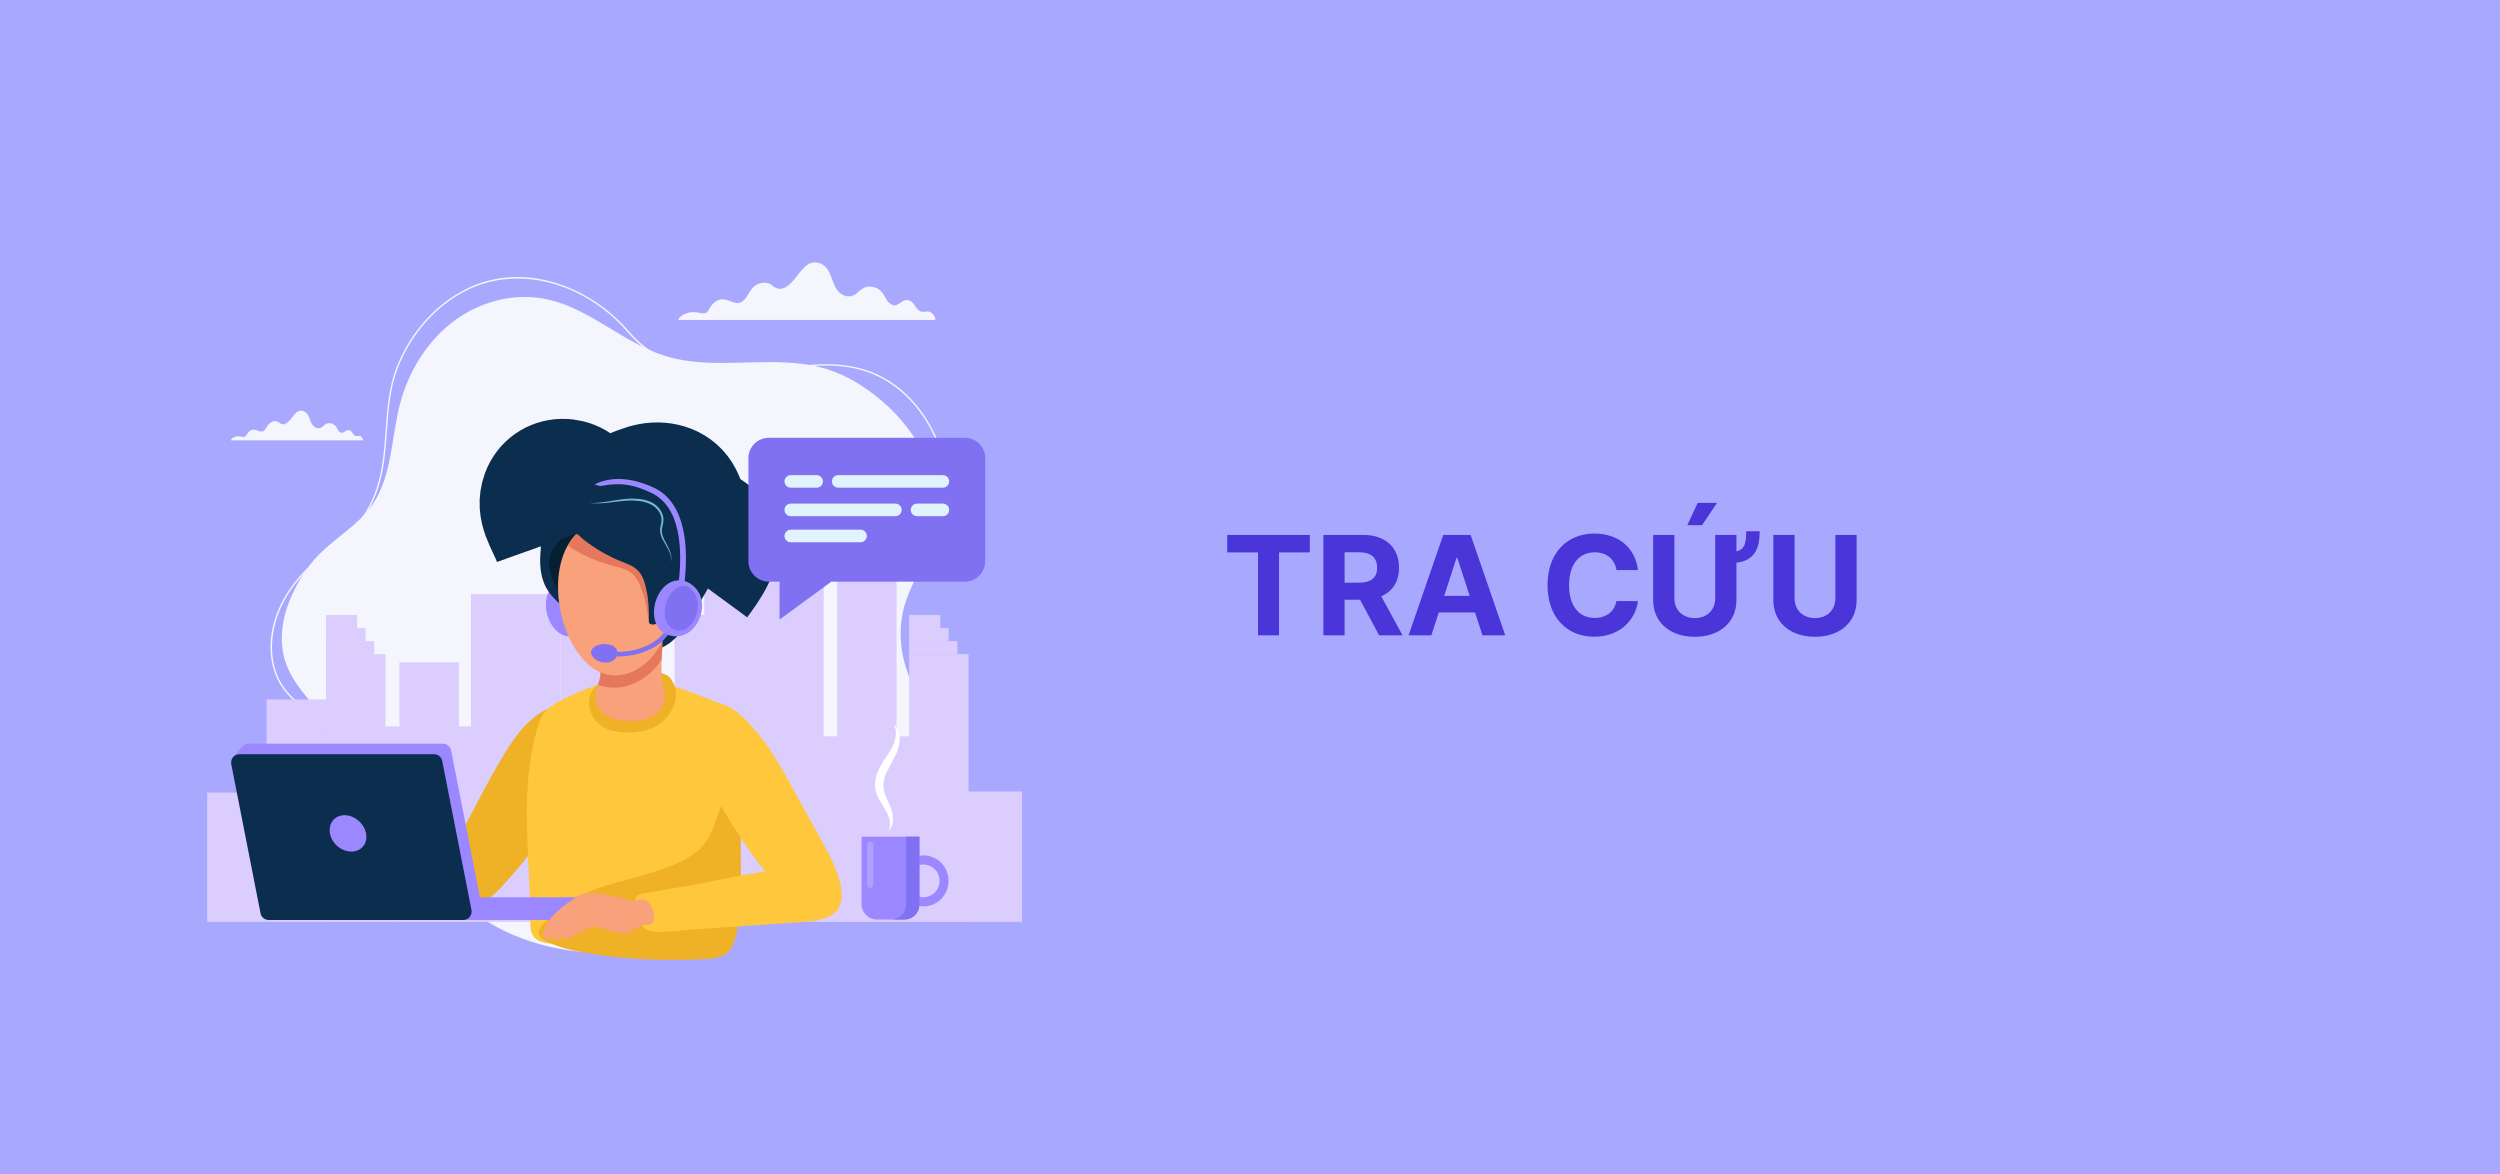 <svg width="362" height="170" viewBox="0 0 362 170" fill="none" xmlns="http://www.w3.org/2000/svg">
<rect width="362" height="170" fill="#A8A8FF"/>
<g clip-path="url(#clip0)">
<path d="M111.802 131.235L111.698 131.055C114.676 129.318 118.146 129.183 121.501 129.053C122.875 128.999 124.296 128.945 125.646 128.777C131.959 127.996 136.613 123.928 138.092 117.898C139.445 112.397 137.934 106.511 134.153 102.535C133.962 102.334 133.766 102.129 133.575 101.933C132.261 100.566 130.901 99.152 129.934 97.487C129.323 96.436 128.919 95.291 128.737 94.085C128.567 92.968 128.586 91.788 128.792 90.579C129.16 88.4 130.127 86.147 131.59 84.063C131.978 83.513 132.386 82.958 132.78 82.424C134.045 80.71 135.355 78.937 136.183 76.906C137.177 74.479 137.408 71.37 136.837 68.154C135.9 62.908 132.943 58.184 128.921 55.519C123.703 52.062 118.186 52.813 112.345 53.608C109.909 53.941 107.408 54.281 104.934 54.281C104.292 54.281 103.65 54.258 103.013 54.206C101.883 54.114 100.752 53.913 99.653 53.608C98.546 53.304 97.465 52.893 96.441 52.388C94.307 51.337 92.455 49.911 90.942 48.152C86.597 43.105 80.647 40.335 74.936 40.335C72.454 40.335 70.016 40.857 67.771 41.945C63.252 44.132 59.54 48.282 57.588 53.335C56.476 56.208 56.252 59.327 56.037 62.342C55.834 65.168 55.624 68.088 54.697 70.851C54.173 72.406 53.399 73.941 52.453 75.289C51.445 76.729 50.281 77.919 49.002 78.828C45.528 81.293 43.166 83.659 41.568 86.275C39.26 90.052 38.746 94.524 40.223 97.945C41.28 100.393 43.336 101.959 45.321 103.472C46.352 104.258 47.419 105.071 48.325 105.994C49.342 107.033 50.048 108.107 50.477 109.278C50.834 110.248 51.004 111.37 50.996 112.711C50.989 114.274 50.702 115.874 50.421 117.421C49.946 120.046 49.455 122.764 50.338 125.363C50.914 127.063 52.363 128.298 54.645 129.034C56.248 129.551 58.209 129.818 60.642 129.854C61.362 129.863 62.098 129.858 62.813 129.851C65.624 129.828 68.531 129.804 71.205 130.763L71.134 130.959C68.496 130.012 65.607 130.038 62.815 130.061C62.1 130.069 61.362 130.073 60.639 130.064C58.185 130.028 56.203 129.757 54.581 129.235C52.233 128.477 50.739 127.2 50.142 125.434C49.243 122.783 49.739 120.041 50.218 117.388C50.496 115.848 50.782 114.257 50.789 112.713C50.794 111.398 50.628 110.298 50.281 109.351C49.347 106.801 47.329 105.267 45.196 103.64C43.187 102.11 41.113 100.528 40.032 98.028C39.633 97.105 39.369 96.106 39.248 95.062C39.133 94.071 39.147 93.037 39.288 91.988C39.557 89.989 40.284 87.975 41.391 86.164C43.003 83.524 45.384 81.137 48.882 78.656C51.36 76.897 53.408 74.026 54.501 70.782C55.422 68.046 55.632 65.137 55.832 62.325C56.049 59.294 56.276 56.158 57.397 53.257C59.367 48.157 63.117 43.966 67.682 41.756C69.643 40.807 71.75 40.264 73.95 40.139C76.027 40.023 78.153 40.281 80.272 40.906C84.348 42.111 88.195 44.637 91.102 48.015C94.048 51.436 98.397 53.618 103.034 53.998C106.1 54.248 109.263 53.819 112.319 53.401C115.132 53.018 118.039 52.622 120.841 52.766C122.351 52.843 123.71 53.068 124.999 53.453C126.446 53.882 127.767 54.501 129.039 55.344C131.055 56.678 132.858 58.576 134.255 60.833C135.624 63.041 136.587 65.557 137.04 68.114C137.313 69.649 137.408 71.16 137.321 72.605C137.224 74.208 136.908 75.681 136.374 76.982C135.534 79.036 134.22 80.819 132.945 82.544C132.551 83.078 132.143 83.631 131.758 84.178C128.567 88.73 127.951 93.667 130.113 97.381C131.069 99.022 132.419 100.429 133.724 101.786C133.915 101.985 134.111 102.188 134.302 102.391C136.195 104.379 137.564 106.893 138.26 109.658C138.944 112.382 138.958 115.246 138.295 117.945C137.92 119.468 137.339 120.891 136.565 122.171C135.808 123.425 134.866 124.541 133.769 125.493C131.576 127.389 128.777 128.595 125.674 128.98C124.317 129.148 122.892 129.204 121.513 129.256C118.179 129.391 114.735 129.525 111.802 131.235Z" fill="#F5F5FE"/>
<path d="M44.396 82.462C41.847 86.088 39.879 91.023 41.245 95.577C42.607 100.117 46.959 102.918 48.861 107.229C49.937 109.665 49.965 112.347 50.005 114.963C50.06 118.389 49.389 122.025 51.705 124.919C53.073 126.631 55.138 127.644 57.227 128.307C61.421 129.641 65.815 130.269 69.541 132.789C75.661 136.93 83.177 138.377 90.472 137.931C94.17 137.704 97.84 137.008 101.383 135.926C105.498 134.67 109.159 132.444 113.303 131.252C120.487 129.186 130.309 129.157 134.512 121.886C137.342 116.991 138.324 110.94 136.122 105.607C135.074 103.071 133.077 101.133 131.94 98.644C130.368 95.204 129.943 91.283 130.993 87.628C131.036 87.477 131.083 87.328 131.13 87.179C132.228 83.763 134.437 80.826 135.35 77.348C137.236 70.168 133.068 62.575 127.588 57.96C125.311 56.043 122.766 54.447 119.996 53.535C112.354 51.026 103.863 53.93 96.195 51.502C90.314 49.64 85.486 44.8 79.494 43.4C74.889 42.323 69.912 43.473 66.001 46.285C62.091 49.097 59.252 53.498 57.959 58.342C56.76 62.833 56.797 67.765 54.671 71.842C52.852 75.332 49.481 77.216 46.744 79.747C45.887 80.538 45.101 81.459 44.396 82.462Z" fill="#F5F5FE"/>
<path d="M135.435 46.329C135.503 45.919 134.958 45.09 134.366 45.102C134.13 45.106 133.898 45.168 133.662 45.156C133.035 45.125 132.709 44.636 132.468 44.23C132.225 43.827 131.744 43.364 131.133 43.465C130.252 43.614 129.809 44.776 128.806 43.902C128.15 43.331 128.1 42.533 127.359 41.978C126.849 41.598 126.021 41.371 125.339 41.581C124.447 41.855 124.116 42.741 123.168 42.894C122.117 43.064 121.36 42.264 121.025 41.688C120.616 40.986 120.465 40.231 120.118 39.518C119.795 38.859 119.146 37.974 117.983 37.995C116.999 38.012 116.567 38.635 116.083 39.128C115.455 39.771 114.15 42.082 112.687 41.803C112.116 41.695 111.83 41.242 111.316 41.038C110.487 40.713 109.432 41.161 108.934 41.725C108.436 42.29 108.238 42.972 107.674 43.506C107.528 43.645 107.351 43.775 107.122 43.836C106.334 44.051 105.602 43.39 104.76 43.34C104.179 43.307 103.639 43.579 103.303 43.914C102.968 44.247 102.787 44.641 102.532 45.007C102.461 45.109 102.381 45.213 102.251 45.281C101.88 45.479 101.361 45.312 100.908 45.234C99.79 45.04 98.517 45.555 98.201 46.327H135.435V46.329Z" fill="#F5F5FE"/>
<path d="M52.555 63.754C52.59 63.544 52.31 63.116 52.005 63.123C51.885 63.126 51.764 63.156 51.644 63.152C51.321 63.135 51.153 62.885 51.031 62.677C50.905 62.469 50.658 62.231 50.344 62.285C49.891 62.361 49.662 62.958 49.147 62.509C48.81 62.217 48.786 61.806 48.404 61.52C48.142 61.324 47.717 61.209 47.365 61.317C46.908 61.459 46.738 61.912 46.249 61.992C45.709 62.08 45.319 61.669 45.147 61.371C44.937 61.013 44.859 60.623 44.68 60.257C44.514 59.917 44.179 59.464 43.582 59.473C43.077 59.483 42.853 59.801 42.605 60.056C42.282 60.387 41.612 61.574 40.859 61.43C40.566 61.374 40.42 61.142 40.153 61.036C39.728 60.868 39.186 61.1 38.928 61.39C38.671 61.681 38.57 62.03 38.282 62.304C38.206 62.375 38.117 62.441 37.999 62.474C37.595 62.585 37.217 62.245 36.783 62.219C36.483 62.203 36.207 62.342 36.035 62.514C35.863 62.687 35.768 62.887 35.639 63.076C35.601 63.128 35.561 63.182 35.495 63.218C35.303 63.319 35.037 63.234 34.803 63.194C34.227 63.095 33.574 63.359 33.413 63.756H52.555V63.754Z" fill="#F5F5FE"/>
<path d="M131.645 133.48H140.252V94.727H131.645V133.48Z" fill="#DBCDFE"/>
<path d="M131.647 106.619H118.66V133.48H131.647V106.619Z" fill="#DBCDFE"/>
<path d="M148 114.616H135.013V133.48H148V114.616Z" fill="#DBCDFE"/>
<path d="M131.648 94.726H138.636V92.832H131.648V94.726Z" fill="#DBCDFE"/>
<path d="M131.646 92.831H137.364V90.937H131.646V92.831Z" fill="#DBCDFE"/>
<path d="M131.646 90.938H136.151V89.044H131.646V90.938Z" fill="#DBCDFE"/>
<path d="M97.672 133.48H106.279V94.727H97.672V133.48Z" fill="#DBCDFE"/>
<path d="M121.213 133.479H129.82V82.18H121.213V133.479Z" fill="#DBCDFE"/>
<path d="M80.462 133.479H97.674V118.482H80.462V133.479Z" fill="#DBCDFE"/>
<path d="M101.977 133.479H119.267V76.126H101.977V133.479Z" fill="#DBCDFE"/>
<path d="M97.674 94.726H104.662V92.832H97.674V94.726Z" fill="#DBCDFE"/>
<path d="M97.673 92.831H103.392V90.937H97.673V92.831Z" fill="#DBCDFE"/>
<path d="M97.674 90.938H102.179V89.044H97.674V90.938Z" fill="#DBCDFE"/>
<path d="M81.184 133.48H89.791V94.727H81.184V133.48Z" fill="#DBCDFE"/>
<path d="M98.397 101.276H89.79V133.478H98.397V101.276Z" fill="#DBCDFE"/>
<path d="M81.186 86.034H68.199V133.478H81.186V86.034Z" fill="#DBCDFE"/>
<path d="M81.187 94.726H88.175V92.832H81.187V94.726Z" fill="#DBCDFE"/>
<path d="M81.185 92.831H86.903V90.937H81.185V92.831Z" fill="#DBCDFE"/>
<path d="M81.185 90.938H85.69V89.044H81.185V90.938Z" fill="#DBCDFE"/>
<path d="M47.211 133.48H55.817L55.817 94.727H47.211L47.211 133.48Z" fill="#DBCDFE"/>
<path d="M38.604 133.479H47.211L47.211 101.278H38.604V133.479Z" fill="#DBCDFE"/>
<path d="M57.843 133.479H66.45V95.901H57.843L57.843 133.479Z" fill="#DBCDFE"/>
<path d="M30 133.479H38.606V114.773H30V133.479Z" fill="#DBCDFE"/>
<path d="M51.515 133.479H68.805V105.182H51.515V133.479Z" fill="#DBCDFE"/>
<path d="M47.213 94.726H54.201V92.832H47.213V94.726Z" fill="#DBCDFE"/>
<path d="M37.913 127.164H44.901V125.271H37.913V127.164Z" fill="#DBCDFE"/>
<path d="M47.212 92.831H52.931V90.937H47.212V92.831Z" fill="#DBCDFE"/>
<path d="M47.212 90.938H51.717V89.044H47.212V90.938Z" fill="#DBCDFE"/>
<path d="M84.367 106.801H95.681V104.908H84.367V106.801Z" fill="#DBCDFE"/>
<path d="M84.367 113.589H95.681V111.695H84.367V113.589Z" fill="#DBCDFE"/>
<path d="M84.367 120.377H95.681V118.483H84.367V120.377Z" fill="#DBCDFE"/>
<path d="M41.005 120.377H52.318V118.483H41.005V120.377Z" fill="#DBCDFE"/>
<path d="M41.005 127.164H52.318V125.271H41.005V127.164Z" fill="#DBCDFE"/>
<path d="M79.975 84.971C77.733 87.278 79.768 92.918 83.343 92.102C87.185 91.226 86.607 85.236 83.133 84.251C81.778 83.869 80.698 84.228 79.975 84.971Z" fill="#9B87FF"/>
<path d="M97.791 92.409C96.937 93.235 95.948 93.875 94.773 94.144C92.533 94.656 90.43 93.669 88.564 92.534C86.569 91.32 84.577 90.09 82.697 88.704C81.351 87.715 79.973 86.662 79.135 85.182C78.163 83.465 78.106 81.402 78.305 79.487C78.439 78.179 77.83 77.005 77.561 75.757C77.037 73.329 77.573 70.463 79.836 69.07C80.993 68.36 82.201 68.466 83.416 68.988C84.349 69.389 85.217 69.946 86.192 70.222C88.269 70.813 90.522 70.001 92.554 69.58C94.027 69.278 95.639 69.118 97.09 69.604C98.707 70.144 99.476 71.33 100.359 72.699C101.114 73.87 102.259 74.753 103.169 75.794C104.392 77.19 104.762 78.953 104.352 80.752C103.748 83.392 102.23 85.661 100.913 87.975C100.073 89.46 99.089 91.15 97.791 92.409Z" fill="#0B2D4E"/>
<path d="M81.13 117.468C83.818 113.324 85.491 108.236 83.155 103.557C82.919 103.082 82.633 102.565 82.13 102.398C81.049 102.039 79.582 102.424 78.642 102.976C75.381 104.891 73.384 108.494 71.553 111.7C69.648 115.031 67.996 118.497 66.082 121.822C65.308 123.167 64.525 124.532 64.109 126.031C63.746 127.344 63.706 128.845 64.201 130.127C66.349 135.676 72.254 128.878 74.052 126.827C76.617 123.897 79.013 120.733 81.13 117.468Z" fill="#EFB126"/>
<path d="M94.527 92.34C94.239 92.647 93.904 92.907 93.524 93.096C92.545 93.582 91.37 93.559 90.326 93.238C89.281 92.916 88.342 92.322 87.45 91.691C85.035 89.984 82.048 87.725 80.608 85.099C79.721 83.482 79.065 81.572 79.912 79.806C80.641 78.288 82.121 77.169 83.815 77.008C83.955 76.994 84.101 76.989 84.226 77.048C84.368 77.117 84.46 77.256 84.542 77.391C85.153 78.394 85.64 79.487 86.388 80.403C87.2 81.4 88.205 82.143 89.3 82.809C91.07 83.883 93.015 84.677 94.681 85.909C95.884 86.799 95.915 88.801 95.622 90.189C95.452 90.983 95.08 91.75 94.527 92.34Z" fill="#061F33"/>
<path d="M108.04 112.161C108.892 109.051 109.334 105.871 107.403 103.753C106.532 102.797 104.979 102.131 103.71 101.656C101.232 100.733 98.699 99.492 96.049 99.088C93.252 98.663 90.144 98.401 87.357 99.01C85.587 99.395 83.93 100.11 82.349 100.88C80.225 101.914 78.713 102.608 78.031 104.733C77.275 107.091 76.815 109.514 76.56 111.948C75.81 119.076 76.803 126.22 76.777 133.35C76.775 134.052 76.787 134.781 77.141 135.409C77.842 136.651 79.749 136.67 81.122 136.668C85.649 136.66 90.173 136.653 94.699 136.646C96.582 136.644 98.02 136.842 99.787 137.156C101.274 137.421 102.551 136.771 103.266 135.579C103.941 134.448 103.993 133.128 104.066 131.858C104.347 126.917 105.161 121.996 106.49 117.182C106.867 115.818 107.528 114.035 108.04 112.161Z" fill="#FFC73C"/>
<path d="M97.092 103.116C98.05 101.569 98.267 99.638 97.012 98.148C96.439 97.468 95.424 97.39 94.555 97.376C92.847 97.346 91.136 97.52 89.472 97.893C87.886 98.25 86.269 98.852 85.582 100.386C85.073 101.527 85.25 102.847 85.922 103.893C86.534 104.842 87.546 105.543 88.676 105.8C90.501 106.218 92.636 106.161 94.378 105.46C95.469 105.021 96.448 104.155 97.092 103.116Z" fill="#EFB126"/>
<path d="M79.317 136.408C81.138 137.267 83.13 137.699 85.115 138.032C90.673 138.962 96.339 139.156 101.968 138.887C103.171 138.83 104.476 138.71 105.364 137.895C106.024 137.289 106.336 136.396 106.558 135.527C107.313 132.567 107.301 129.471 107.285 126.416C107.273 124.032 107.261 121.647 107.249 119.265C107.245 118.434 107.783 113.384 106.494 113.44C106.355 113.447 106.227 113.518 106.114 113.598C105.472 114.059 105.142 114.826 104.842 115.558C103.9 117.848 103.112 121.515 101.153 123.118C99.098 124.801 96.728 125.585 94.236 126.393C89.915 127.793 85.094 128.402 81.433 131.285C80.825 131.764 80.244 132.297 79.677 132.829C79.17 133.308 78.472 133.804 78.167 134.477C77.695 135.52 78.439 135.995 79.317 136.408Z" fill="#EFB126"/>
<path d="M117.788 119.569C118.475 120.809 119.159 122.051 119.83 123.302C121.191 125.84 123.719 131.476 119.672 132.869C117.633 133.57 116.467 132.885 115.119 131.398C110.022 125.776 105.674 119.477 102.229 112.715C100.947 110.198 97.542 103.642 101.677 102.143C102.982 101.671 104.487 101.779 105.71 102.438C106.269 102.738 106.765 103.144 107.239 103.566C110.222 106.23 112.348 109.665 114.239 113.147C115.409 115.305 116.604 117.435 117.788 119.569Z" fill="#FFC73C"/>
<path d="M97.173 128.671C97.529 128.612 97.886 128.553 98.242 128.498C99.979 128.229 101.709 127.91 103.429 127.54C106.837 126.81 110.264 126.182 113.731 125.854C114.099 125.819 114.467 125.788 114.835 125.76C116.39 125.642 118.019 125.601 119.44 126.326C120.86 127.051 121.991 128.77 121.639 130.427C121.394 131.594 120.48 132.472 119.468 132.913C118.455 133.357 117.342 133.435 116.249 133.511C112.709 133.749 109.169 133.99 105.629 134.228C103.875 134.346 102.124 134.467 100.371 134.59C98.698 134.705 96.998 134.941 95.32 134.941C94.61 134.941 93.82 134.814 93.222 134.351C92.394 133.709 91.898 132.337 91.818 131.268C91.778 130.711 91.889 130.035 92.326 129.691C92.559 129.506 92.857 129.45 93.142 129.398C94.487 129.152 95.828 128.897 97.173 128.671Z" fill="#FFC73C"/>
<path d="M83.464 129.927H66.678V133.215H83.464V129.927Z" fill="#9B87FF"/>
<path d="M69.559 130.246L65.323 108.669C65.212 108.1 64.712 107.687 64.131 107.687H35.967C35.558 107.687 35.209 107.887 34.99 108.187L34.985 108.182L33.685 109.722L34.839 109.469L39.011 130.715C39.122 131.284 39.622 131.698 40.203 131.698H68.367C69.132 131.695 69.708 130.996 69.559 130.246Z" fill="#9B87FF"/>
<path d="M38.914 133.215H67.079C67.843 133.215 68.419 132.517 68.27 131.766L64.034 110.189C63.923 109.62 63.423 109.207 62.842 109.207H34.678C33.913 109.207 33.338 109.906 33.486 110.657L37.723 132.233C37.834 132.805 38.334 133.215 38.914 133.215Z" fill="#0B2D4E"/>
<path d="M47.774 120.677C48.034 122.131 49.424 123.311 50.88 123.311C52.334 123.311 53.287 122.131 53.006 120.677C52.725 119.222 51.335 118.042 49.901 118.042C48.466 118.042 47.514 119.22 47.774 120.677Z" fill="#9B87FF"/>
<path d="M93.166 133.955C92.328 134.127 91.674 134.864 90.841 135.109C90.246 135.284 89.612 135.192 89.04 134.977C88.514 134.781 87.981 134.675 87.443 134.502C87.023 134.368 86.456 134.084 86.003 134.179C84.821 134.424 83.641 135.267 82.569 135.815C82.329 135.938 82.064 136.065 81.798 136.013C81.531 135.964 81.309 135.64 81.46 135.416C81.151 135.704 80.743 136.28 80.245 136.058C80.042 135.966 79.919 135.697 80.032 135.503C79.862 135.692 79.681 135.886 79.445 135.978C79.209 136.07 78.9 136.03 78.76 135.817C78.694 135.718 78.675 135.596 78.668 135.475C78.647 135.064 78.772 134.658 78.942 134.285C79.787 132.441 81.696 131.074 83.322 129.974C83.61 129.78 83.903 129.582 84.233 129.481C84.531 129.391 84.844 129.379 85.156 129.379C87.171 129.37 89.187 129.695 91.098 130.34C91.511 130.479 91.967 130.361 92.377 130.283C92.682 130.227 93.001 130.17 93.3 130.257C93.633 130.354 93.893 130.619 94.096 130.902C94.468 131.421 94.754 132.106 94.709 132.758C94.676 133.251 94.638 133.785 94.055 133.889C93.819 133.931 93.576 133.905 93.338 133.929C93.284 133.933 93.225 133.943 93.166 133.955Z" fill="#F8A17A"/>
<path d="M93.524 104.138C94.756 103.744 95.769 102.976 96.149 101.76C96.493 100.655 95.95 99.413 95.854 98.299C95.762 97.232 95.75 96.158 95.818 95.086C95.884 94.097 95.979 93.067 95.825 92.08C95.738 91.516 95.429 91.613 94.86 91.389C94.291 91.164 93.652 91.162 93.034 91.164C91.766 91.167 88.462 91.075 87.679 92.189C87.32 92.699 87.292 93.344 87.273 93.95C87.251 94.684 87.122 95.636 87.001 96.661C86.947 97.116 86.98 97.572 86.912 98.023C86.834 98.531 86.64 99.017 86.473 99.501C85.835 101.338 86.433 103.085 88.417 103.925C89.843 104.532 91.877 104.667 93.524 104.138Z" fill="#F8A17A"/>
<path d="M95.819 92.08C95.731 91.516 95.422 91.613 94.853 91.389C94.285 91.164 93.645 91.162 93.027 91.164C91.76 91.167 88.456 91.075 87.672 92.189C87.313 92.699 87.285 93.344 87.266 93.95C87.245 94.685 87.115 95.636 86.995 96.661C86.941 97.116 86.974 97.572 86.905 98.023C86.846 98.41 86.719 98.783 86.589 99.154C87.818 99.61 89.206 99.711 90.487 99.397C92.796 98.828 94.544 97.39 95.793 95.523C95.8 95.376 95.805 95.232 95.814 95.086C95.878 94.097 95.972 93.067 95.819 92.08Z" fill="#E5785C"/>
<path d="M97.66 84.844C97.65 83.151 97.417 81.546 96.98 80.212C95.101 74.458 87.927 73.037 83.606 77.166C78.787 81.772 80.632 92.787 85.706 96.654C87.063 97.688 88.906 98.052 90.556 97.61C95.543 96.271 97.69 90.133 97.66 84.844Z" fill="#F8A17A"/>
<path d="M96.979 80.21C95.101 74.456 87.926 73.034 83.605 77.164C83.06 77.686 82.602 78.292 82.225 78.96C82.48 79.178 82.746 79.364 82.982 79.506C84.802 80.601 86.782 81.43 88.84 81.959C89.725 82.186 90.654 82.374 91.379 82.929C91.794 83.248 92.108 83.661 92.361 84.119C92.665 84.669 92.882 85.285 93.088 85.88C93.536 87.186 93.732 88.56 93.914 89.925C93.933 90.067 93.956 90.22 94.06 90.317C94.159 90.409 94.305 90.428 94.442 90.425C95.238 90.404 95.622 89.641 96.241 89.238C96.614 88.995 96.986 88.747 97.34 88.478C97.562 87.266 97.666 86.034 97.659 84.844C97.65 83.149 97.416 81.543 96.979 80.21Z" fill="#E5785C"/>
<path d="M93.173 83.895C93.404 84.481 93.539 85.118 93.666 85.737C93.94 87.089 93.959 88.478 93.961 89.854C93.961 89.996 93.966 90.152 94.056 90.263C94.141 90.366 94.285 90.406 94.419 90.421C95.21 90.503 95.691 89.797 96.357 89.476C97.048 89.143 97.747 88.808 98.351 88.334C100.071 86.986 99.677 84.759 99.623 82.781C99.592 81.695 99.561 80.592 99.243 79.551C98.896 78.418 98.219 77.405 97.412 76.534C95.085 74.022 91.573 72.716 88.172 72.931C86.49 73.037 84.59 73.75 83.391 74.961C82.357 76.007 83.617 77.428 84.469 78.104C86.133 79.426 87.988 80.505 89.959 81.296C90.806 81.636 91.705 81.942 92.352 82.587C92.725 82.96 92.982 83.409 93.173 83.895Z" fill="#0B2D4E"/>
<path d="M96.718 84.986C98.924 83.779 99.604 86.837 99.224 88.357C99.068 88.985 98.818 89.599 98.429 90.116C97.905 90.813 96.401 91.967 95.535 91.207C95.143 90.862 95.101 90.274 95.089 89.75C95.058 88.346 95.221 85.803 96.718 84.986Z" fill="#F8A17A"/>
<path d="M128.655 120.332C128.966 119.69 128.91 119.014 128.714 118.403C128.525 117.777 128.19 117.239 127.826 116.649C127.458 116.068 127.083 115.435 126.854 114.673C126.621 113.901 126.687 113.036 126.901 112.307C127.364 110.815 128.313 109.717 128.964 108.593C129.292 108.024 129.559 107.446 129.665 106.808C129.783 106.175 129.743 105.5 129.431 104.865C129.969 105.337 130.231 106.102 130.267 106.844C130.3 107.592 130.111 108.352 129.825 109.018C129.259 110.371 128.409 111.471 128.079 112.661C127.893 113.249 127.845 113.82 127.978 114.389C128.088 114.975 128.395 115.565 128.669 116.205C128.962 116.831 129.24 117.553 129.301 118.297C129.368 119.026 129.2 119.853 128.655 120.332Z" fill="white"/>
<path d="M130.921 133.145H126.965C125.745 133.145 124.759 132.156 124.759 130.937V121.151H133.13V130.937C133.13 132.158 132.141 133.145 130.921 133.145Z" fill="#9B87FF"/>
<path d="M133.713 123.864C131.707 123.864 130.078 125.517 130.078 127.552C130.078 129.589 131.704 131.242 133.713 131.242C135.719 131.242 137.347 129.589 137.347 127.552C137.347 125.517 135.721 123.864 133.713 123.864ZM133.713 129.927C132.422 129.927 131.374 128.864 131.374 127.554C131.374 126.244 132.422 125.181 133.713 125.181C135.003 125.181 136.051 126.244 136.051 127.554C136.051 128.864 135.003 129.927 133.713 129.927Z" fill="#9B87FF"/>
<path opacity="0.2" d="M126.01 128.593C125.762 128.593 125.557 128.39 125.557 128.14V122.303C125.557 122.055 125.76 121.85 126.01 121.85C126.258 121.85 126.463 122.053 126.463 122.303V128.142C126.463 128.39 126.26 128.593 126.01 128.593Z" fill="white"/>
<path d="M131.197 121.151V131.025C131.197 132.196 130.249 133.145 129.078 133.145H131.011C132.182 133.145 133.13 132.196 133.13 131.025V121.151H131.197Z" fill="#8070F2"/>
<path d="M79.029 78.852C78.081 76.196 76.181 74.057 77.273 71.077C77.918 69.321 79.56 68.178 81.425 68.15C82.3 68.135 83.178 68.355 83.938 68.792C84.847 69.314 85.437 70.163 86.494 70.447C88.972 71.115 91.537 69.224 93.907 68.785C96.253 68.348 98.747 69.118 99.894 71.358C100.347 72.241 100.538 73.261 101.133 74.057C102.127 75.384 104.059 75.837 104.845 77.296C106.129 79.678 103.491 83.121 102.148 84.95" stroke="#0B2D4E" stroke-width="15" stroke-miterlimit="10"/>
<path d="M89.526 95.058C88.986 95.058 88.441 95.018 87.895 94.937L87.992 94.274C89.975 94.567 91.95 94.29 93.706 93.476C94.183 93.254 94.588 93.023 94.942 92.765C95.587 92.298 96.141 91.686 96.545 90.999L97.123 91.337C96.675 92.104 96.056 92.787 95.337 93.306C94.947 93.589 94.506 93.842 93.989 94.083C92.597 94.727 91.079 95.058 89.526 95.058Z" fill="#8070F2"/>
<path d="M85.961 93.747C86.768 93.055 88.564 93.115 89.154 93.832C89.593 94.366 89.458 95.043 88.974 95.492C88.403 96.026 87.695 95.995 86.985 95.834C86.093 95.634 84.988 94.581 85.961 93.747Z" fill="#8070F2"/>
<path d="M85.26 72.81L85.55 72.82L85.623 72.822C85.647 72.822 85.673 72.824 85.696 72.824L85.843 72.822H85.989H86.062L86.135 72.82L86.426 72.805C86.813 72.78 87.197 72.739 87.58 72.685C87.962 72.631 88.347 72.569 88.729 72.503C88.92 72.47 89.111 72.44 89.305 72.409L89.593 72.364L89.883 72.324C89.98 72.31 90.076 72.3 90.173 72.286C90.27 72.274 90.367 72.263 90.466 72.253L90.758 72.227L91.053 72.211C91.103 72.208 91.153 72.204 91.2 72.204L91.349 72.201L91.497 72.199L91.57 72.196H91.644C91.839 72.196 92.038 72.204 92.234 72.218C92.333 72.222 92.432 72.232 92.528 72.241C92.628 72.253 92.724 72.263 92.823 72.279C92.923 72.293 93.019 72.312 93.118 72.329L93.265 72.359C93.314 72.369 93.362 72.383 93.411 72.395C93.798 72.492 94.178 72.636 94.53 72.836C94.884 73.039 95.198 73.308 95.455 73.625C95.71 73.944 95.908 74.312 96.007 74.716C96.031 74.817 96.05 74.919 96.061 75.022C96.071 75.126 96.078 75.23 96.073 75.334C96.066 75.544 96.026 75.745 95.984 75.936C95.939 76.127 95.891 76.314 95.861 76.496C95.847 76.588 95.835 76.677 95.835 76.77C95.835 76.793 95.832 76.814 95.832 76.838L95.835 76.906L95.837 76.975C95.84 76.999 95.842 77.02 95.844 77.043C95.863 77.228 95.906 77.409 95.962 77.587C96.021 77.766 96.094 77.941 96.175 78.113C96.255 78.285 96.345 78.458 96.437 78.628C96.529 78.798 96.623 78.968 96.715 79.142C96.805 79.317 96.89 79.494 96.963 79.678C97.036 79.86 97.1 80.049 97.145 80.24C97.189 80.431 97.215 80.63 97.211 80.826C97.206 81.022 97.175 81.218 97.109 81.402C97.159 81.213 97.175 81.019 97.163 80.828C97.152 80.637 97.116 80.448 97.06 80.264C96.949 79.895 96.776 79.551 96.581 79.218C96.387 78.885 96.175 78.557 95.991 78.207C95.899 78.033 95.816 77.851 95.748 77.662C95.679 77.473 95.627 77.277 95.599 77.074C95.597 77.048 95.592 77.025 95.589 76.999L95.585 76.921L95.58 76.843C95.58 76.817 95.58 76.791 95.58 76.765C95.578 76.661 95.587 76.557 95.601 76.458C95.627 76.257 95.674 76.064 95.715 75.877C95.755 75.691 95.785 75.507 95.788 75.327C95.79 75.237 95.783 75.145 95.773 75.055C95.764 74.966 95.745 74.876 95.722 74.789C95.629 74.437 95.453 74.106 95.219 73.821C94.985 73.535 94.697 73.292 94.376 73.108C94.053 72.921 93.701 72.787 93.336 72.692C93.291 72.68 93.244 72.669 93.199 72.659L93.059 72.629C92.968 72.612 92.873 72.593 92.779 72.579C92.684 72.562 92.59 72.553 92.496 72.541C92.401 72.532 92.307 72.52 92.21 72.513C92.019 72.496 91.828 72.487 91.636 72.484L91.566 72.482H91.495H91.351H91.207C91.16 72.482 91.11 72.484 91.063 72.487L90.775 72.496L90.487 72.515C90.39 72.52 90.296 72.529 90.199 72.539C90.103 72.548 90.008 72.555 89.911 72.567C89.527 72.605 89.142 72.659 88.757 72.706C88.373 72.754 87.986 72.801 87.596 72.836L87.303 72.86C87.207 72.867 87.108 72.872 87.011 72.876L86.865 72.883L86.718 72.886L86.572 72.888C86.522 72.888 86.475 72.891 86.426 72.888C86.036 72.891 85.647 72.862 85.26 72.81Z" fill="#73B8D4"/>
<path d="M97.642 84.115C94.527 84.915 93.321 90.787 96.797 91.955C100.533 93.211 103.163 87.8 100.71 85.149C99.757 84.115 98.645 83.857 97.642 84.115Z" fill="#9B87FF"/>
<path d="M98.665 84.87C96.515 85.215 95.189 89.788 97.405 91.046C99.786 92.399 102.021 88.327 100.621 85.982C100.076 85.066 99.359 84.757 98.665 84.87Z" fill="#8070F2"/>
<path d="M99.1 84.525L98.269 84.429C98.833 79.556 98.592 73.327 94.247 71.339C92.189 70.397 90.311 69.722 86.967 70.381C86.478 70.315 86.101 70.133 86.101 70.133C89.126 68.655 92.374 69.562 94.594 70.577C99.397 72.777 99.697 79.376 99.1 84.525Z" fill="#9B87FF"/>
<path d="M111.314 84.223H139.719C141.338 84.223 142.662 82.899 142.662 81.279V66.336C142.662 64.717 141.338 63.392 139.719 63.392H111.314C109.695 63.392 108.371 64.717 108.371 66.336V81.277C108.371 82.896 109.695 84.223 111.314 84.223Z" fill="#8070F2"/>
<path d="M112.886 89.705V80.132L120.379 84.223L112.886 89.705Z" fill="#8070F2"/>
<path d="M129.661 74.744H114.502C114.002 74.744 113.594 74.335 113.594 73.835C113.594 73.335 114.002 72.926 114.502 72.926H129.661C130.161 72.926 130.569 73.335 130.569 73.835C130.569 74.335 130.161 74.744 129.661 74.744Z" fill="#E1F4FD"/>
<path d="M136.53 74.744H132.783C132.282 74.744 131.874 74.335 131.874 73.835C131.874 73.335 132.282 72.926 132.783 72.926H136.53C137.031 72.926 137.439 73.335 137.439 73.835C137.439 74.335 137.031 74.744 136.53 74.744Z" fill="#E1F4FD"/>
<path d="M121.372 68.799H136.531C137.031 68.799 137.439 69.207 137.439 69.708C137.439 70.208 137.031 70.617 136.531 70.617H121.372C120.872 70.617 120.464 70.208 120.464 69.708C120.464 69.21 120.872 68.799 121.372 68.799Z" fill="#E1F4FD"/>
<path d="M114.502 68.799H118.25C118.75 68.799 119.159 69.207 119.159 69.708C119.159 70.208 118.75 70.617 118.25 70.617H114.502C114.002 70.617 113.594 70.208 113.594 69.708C113.594 69.21 114.004 68.799 114.502 68.799Z" fill="#E1F4FD"/>
<path d="M124.608 78.517H114.502C114.002 78.517 113.594 78.108 113.594 77.608C113.594 77.107 114.002 76.699 114.502 76.699H124.608C125.108 76.699 125.516 77.107 125.516 77.608C125.516 78.108 125.108 78.517 124.608 78.517Z" fill="#E1F4FD"/>
</g>
<path d="M177.71 79.99H182.163V92H185.203V79.99H189.656V77.454H177.71V79.99ZM191.624 92H194.699V86.844H196.943L199.699 92H203.094L200.004 86.347C201.659 85.636 202.575 84.195 202.575 82.206C202.575 79.315 200.665 77.454 197.362 77.454H191.624V92ZM194.699 84.372V79.969H196.773C198.548 79.969 199.408 80.757 199.408 82.206C199.408 83.648 198.548 84.372 196.787 84.372H194.699ZM207.256 92L208.335 88.683H213.584L214.663 92H217.959L212.945 77.454H208.982L203.96 92H207.256ZM209.116 86.283L210.906 80.778H211.02L212.81 86.283H209.116ZM237.172 82.547C236.767 79.188 234.225 77.256 230.858 77.256C227.016 77.256 224.083 79.969 224.083 84.727C224.083 89.472 226.966 92.199 230.858 92.199C234.587 92.199 236.838 89.72 237.172 87.043L234.061 87.028C233.77 88.584 232.549 89.479 230.908 89.479C228.699 89.479 227.201 87.838 227.201 84.727C227.201 81.702 228.678 79.976 230.929 79.976C232.613 79.976 233.827 80.949 234.061 82.547H237.172ZM252.85 76.929C252.85 78.477 252.716 79.528 251.437 79.841V77.454H248.362V86.638C248.362 88.3 247.197 89.5 245.407 89.5C243.625 89.5 242.453 88.3 242.453 86.638V77.454H239.377V86.901C239.377 90.082 241.778 92.206 245.407 92.206C249.022 92.206 251.437 90.082 251.437 86.901V81.474C254.001 81.169 254.804 79.535 254.804 76.929H252.85ZM244.321 76.048H246.458L248.625 72.817H245.826L244.321 76.048ZM265.764 77.454V86.638C265.764 88.3 264.599 89.5 262.81 89.5C261.027 89.5 259.855 88.3 259.855 86.638V77.454H256.78V86.901C256.78 90.082 259.18 92.206 262.81 92.206C266.425 92.206 268.839 90.082 268.839 86.901V77.454H265.764Z" fill="#4935D8"/>
<defs>
<clipPath id="clip0">
<rect width="118" height="101" fill="white" transform="translate(30 38)"/>
</clipPath>
</defs>
</svg>
